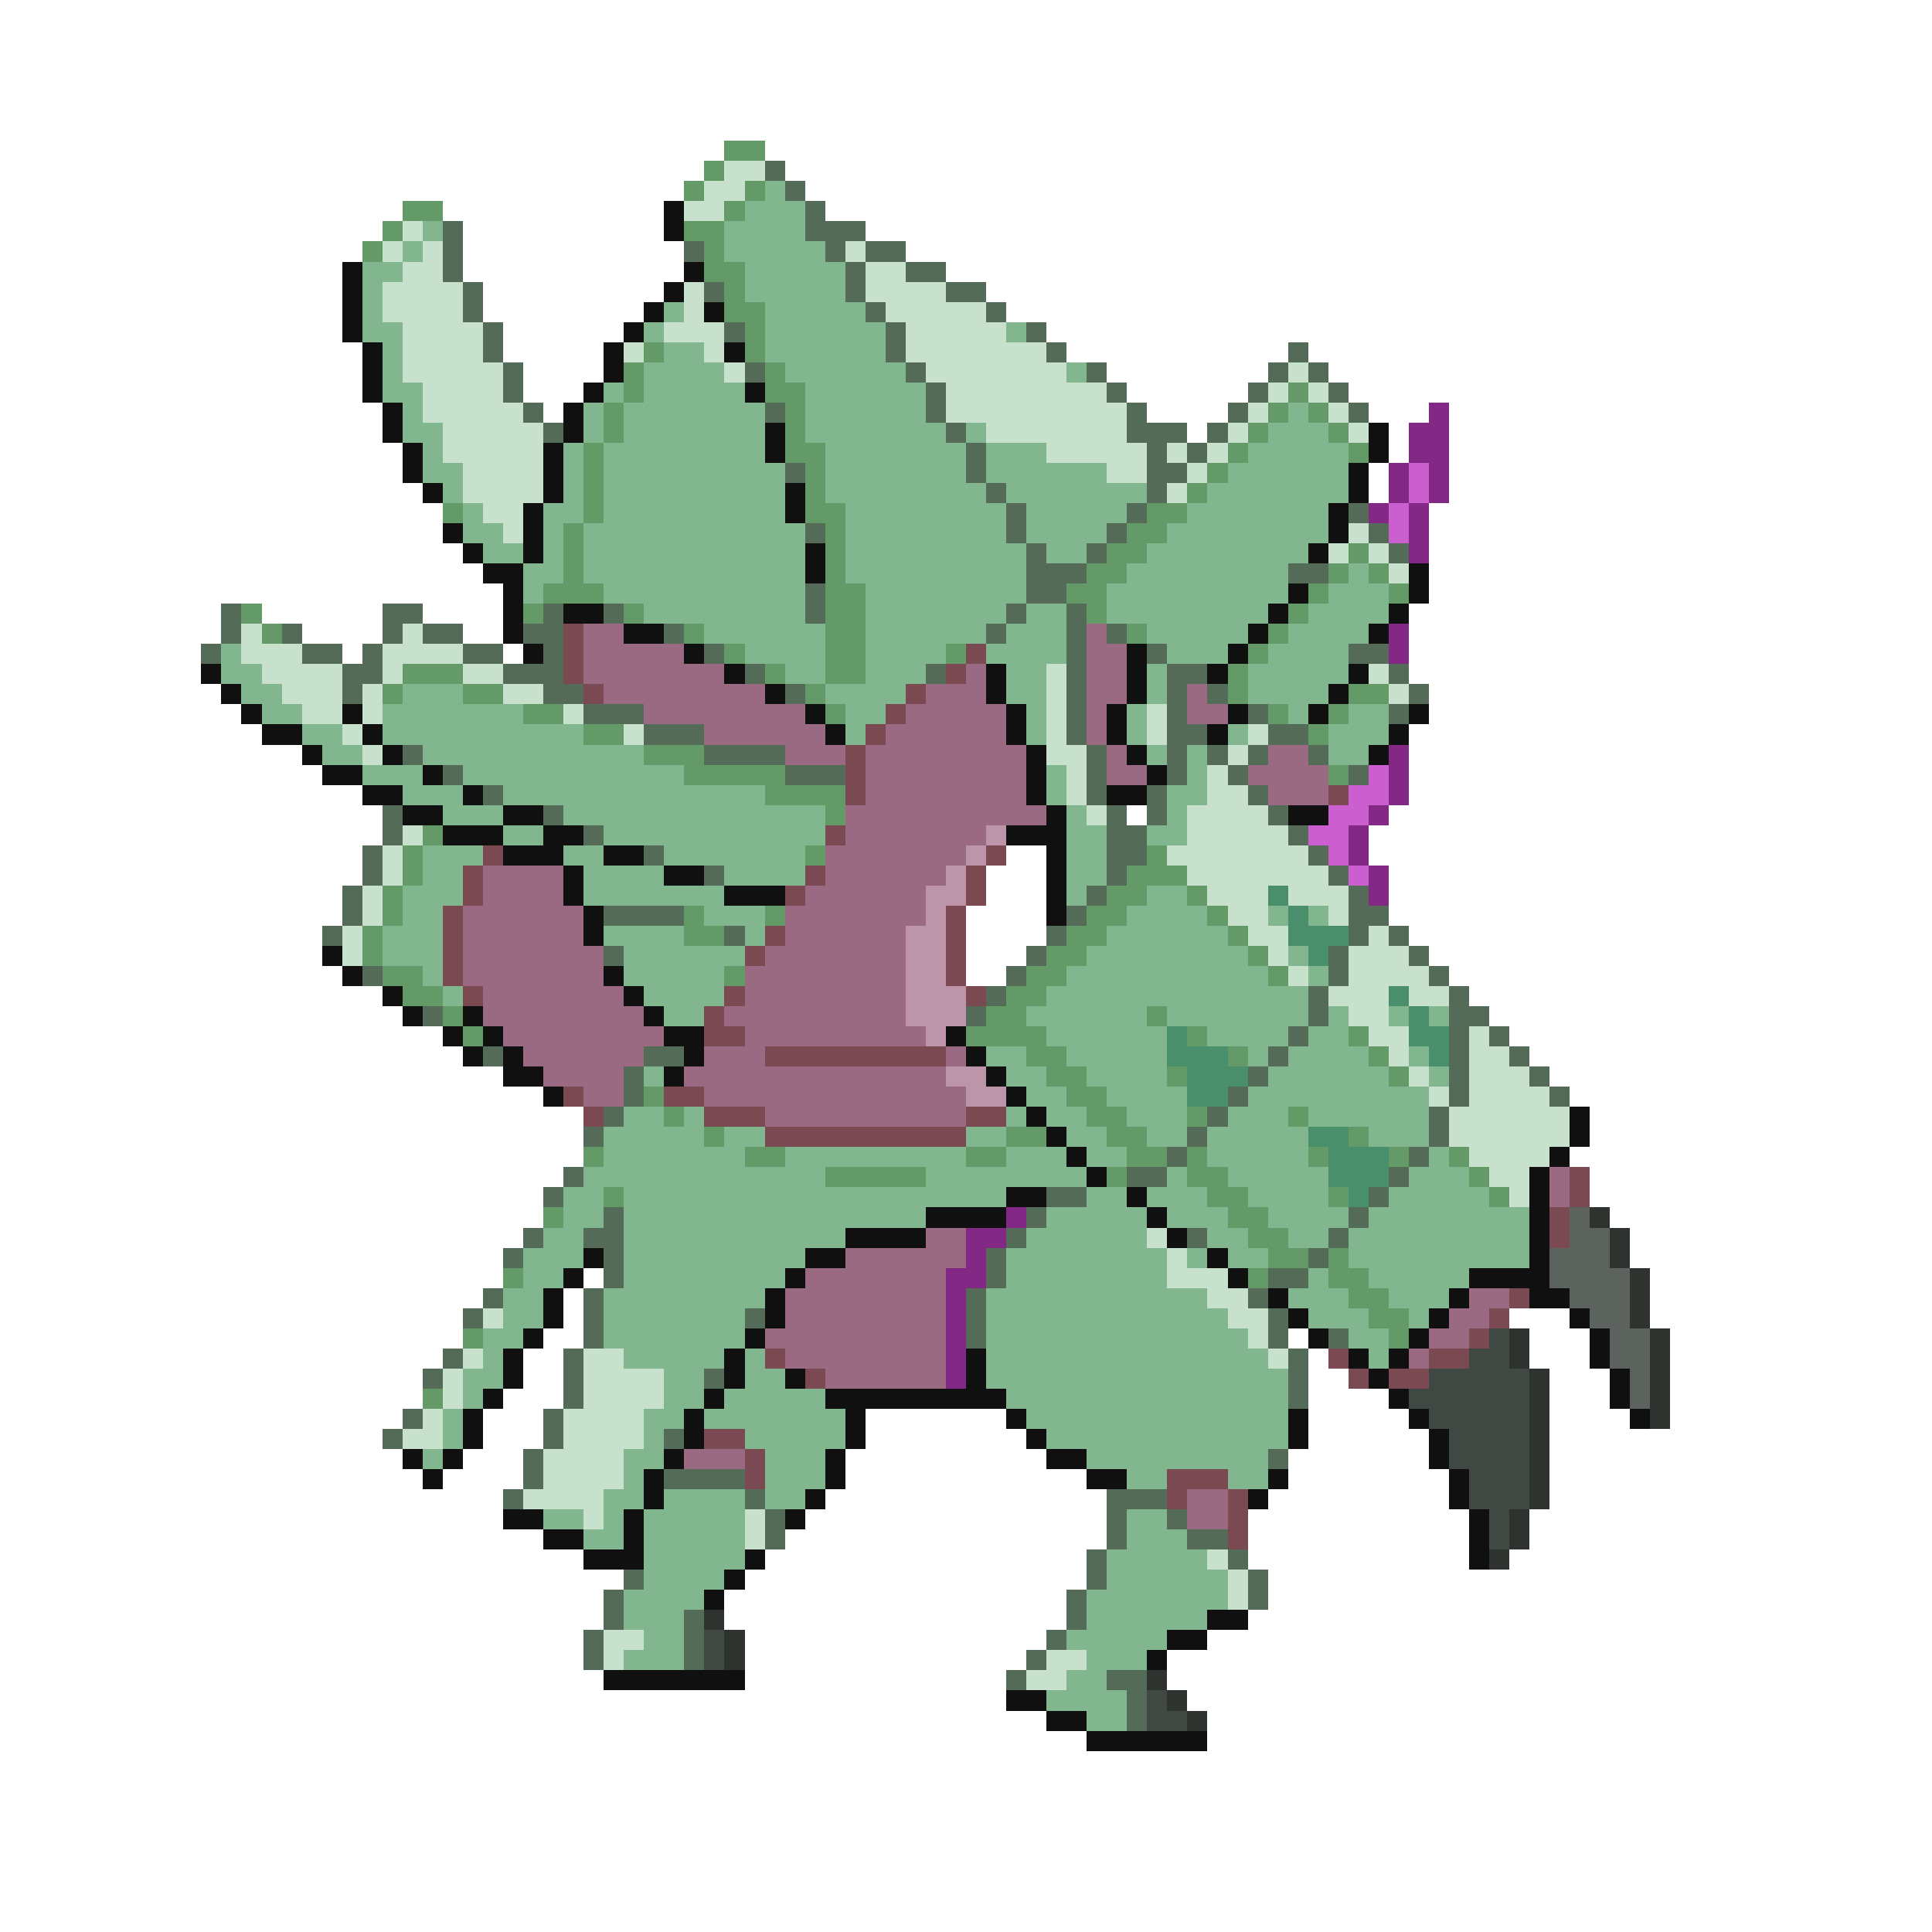 <svg xmlns="http://www.w3.org/2000/svg" viewBox="0 -0.5 96 96" shape-rendering="crispEdges">
<path stroke="#639a67" d="M36 7h2M35 8h1M34 9h1M37 9h1M20 10h2M36 10h1M19 11h1M34 11h2M18 12h1M35 12h1M35 13h2M36 14h1M36 15h2M37 16h1M32 17h1M37 17h1M31 18h1M38 18h1M31 19h1M38 19h2M64 19h1M30 20h1M39 20h1M63 20h1M65 20h1M30 21h1M39 21h1M62 21h1M66 21h1M29 22h1M39 22h2M61 22h1M67 22h1M29 23h1M40 23h1M60 23h1M29 24h1M40 24h1M59 24h1M22 25h1M29 25h1M40 25h2M57 25h2M28 26h1M41 26h1M56 26h2M28 27h1M41 27h1M55 27h2M67 27h1M28 28h1M41 28h1M54 28h2M66 28h1M68 28h1M27 29h3M41 29h2M53 29h2M65 29h1M69 29h1M12 30h1M26 30h1M31 30h1M41 30h2M54 30h1M64 30h1M13 31h1M34 31h1M41 31h2M56 31h1M63 31h1M36 32h1M41 32h2M47 32h1M62 32h1M20 33h3M38 33h1M41 33h2M61 33h1M19 34h1M23 34h2M40 34h1M61 34h1M67 34h2M26 35h2M41 35h1M63 35h1M66 35h1M29 36h2M65 36h1M32 37h3M34 38h5M66 38h1M38 39h4M41 40h1M21 41h1M20 42h1M40 42h1M57 42h1M20 43h1M56 43h3M19 44h1M55 44h2M59 44h1M19 45h1M34 45h1M38 45h1M54 45h2M60 45h1M18 46h1M34 46h2M53 46h2M61 46h1M18 47h1M52 47h2M62 47h1M19 48h2M36 48h1M51 48h2M63 48h1M20 49h2M50 49h2M22 50h1M49 50h2M57 50h1M23 51h1M48 51h4M59 51h1M67 51h1M51 52h2M61 52h1M68 52h1M52 53h2M58 53h1M69 53h1M32 54h1M53 54h2M33 55h1M54 55h2M59 55h1M64 55h1M35 56h1M50 56h2M55 56h2M67 56h1M29 57h1M37 57h2M48 57h2M56 57h2M59 57h1M65 57h1M69 57h1M72 57h1M41 58h5M55 58h1M59 58h2M73 58h1M30 59h1M60 59h2M66 59h1M74 59h1M27 60h1M61 60h2M62 61h2M63 62h2M66 62h1M25 63h1M62 63h1M66 63h2M67 64h2M68 65h2M23 66h1M69 66h1M21 69h1" />
<path stroke="#c8e1cd" d="M36 8h2M35 9h2M34 10h2M20 11h1M19 12h1M21 12h1M42 12h1M20 13h2M43 13h2M19 14h4M34 14h1M43 14h4M19 15h4M34 15h1M44 15h5M20 16h4M33 16h3M45 16h5M20 17h4M31 17h1M35 17h1M45 17h7M20 18h5M36 18h1M46 18h7M64 18h1M21 19h4M47 19h8M63 19h1M65 19h1M21 20h5M47 20h9M62 20h1M66 20h1M22 21h5M49 21h7M61 21h1M67 21h1M22 22h5M52 22h5M58 22h1M60 22h1M23 23h4M55 23h2M59 23h1M23 24h4M58 24h1M24 25h2M25 26h1M67 26h1M66 27h1M68 27h1M69 28h1M12 31h1M20 31h1M12 32h3M19 32h4M13 33h4M19 33h1M23 33h2M52 33h1M68 33h1M14 34h3M18 34h1M25 34h2M52 34h1M69 34h1M15 35h2M18 35h1M28 35h1M52 35h1M57 35h1M17 36h1M31 36h1M52 36h1M57 36h1M62 36h1M18 37h1M52 37h2M61 37h1M53 38h1M60 38h1M53 39h1M60 39h2M54 40h1M59 40h4M20 41h1M59 41h5M19 42h1M58 42h7M19 43h1M59 43h7M18 44h1M60 44h3M64 44h3M18 45h1M61 45h2M66 45h1M17 46h1M62 46h2M68 46h1M17 47h1M63 47h1M67 47h3M64 48h1M67 48h4M66 49h3M70 49h2M67 50h2M68 51h2M73 51h1M69 52h1M73 52h2M70 53h1M73 53h3M71 54h1M73 54h4M72 55h6M72 56h6M73 57h4M74 58h2M75 59h1M57 61h1M58 62h1M58 63h3M60 64h2M24 65h1M61 65h2M62 66h1M23 67h1M29 67h2M63 67h1M22 68h1M29 68h4M22 69h1M29 69h4M21 70h1M28 70h4M20 71h2M28 71h4M27 72h4M27 73h4M26 74h4M29 75h1M37 75h1M37 76h1M60 77h1M61 78h1M61 79h1M30 81h2M30 82h1M52 82h2M51 83h2" />
<path stroke="#546b57" d="M38 8h1M39 9h1M40 10h1M22 11h1M40 11h3M22 12h1M34 12h1M41 12h1M43 12h2M22 13h1M42 13h1M45 13h2M23 14h1M35 14h1M42 14h1M47 14h2M23 15h1M43 15h1M49 15h1M24 16h1M36 16h1M44 16h1M51 16h1M24 17h1M44 17h1M52 17h1M64 17h1M25 18h1M37 18h1M45 18h1M54 18h1M63 18h1M65 18h1M25 19h1M46 19h1M55 19h1M62 19h1M66 19h1M26 20h1M38 20h1M46 20h1M56 20h1M61 20h1M67 20h1M27 21h1M47 21h1M56 21h3M60 21h1M48 22h1M57 22h1M59 22h1M39 23h1M48 23h1M57 23h2M49 24h1M57 24h1M50 25h1M56 25h1M67 25h1M40 26h1M50 26h1M55 26h1M68 26h1M51 27h1M54 27h1M69 27h1M51 28h3M64 28h2M40 29h1M51 29h2M11 30h1M19 30h2M27 30h1M30 30h1M40 30h1M50 30h1M53 30h1M11 31h1M14 31h1M19 31h1M21 31h2M26 31h2M33 31h1M49 31h1M53 31h1M55 31h1M10 32h1M15 32h2M18 32h1M23 32h2M27 32h1M35 32h1M53 32h1M57 32h1M67 32h2M17 33h2M25 33h3M37 33h1M46 33h1M53 33h1M58 33h2M69 33h1M17 34h1M27 34h2M39 34h1M53 34h1M58 34h1M60 34h1M70 34h1M29 35h3M53 35h1M58 35h1M62 35h1M69 35h1M32 36h3M53 36h1M58 36h2M63 36h2M20 37h1M35 37h4M54 37h1M58 37h1M60 37h1M62 37h1M65 37h1M22 38h1M39 38h3M54 38h1M58 38h1M61 38h1M67 38h1M24 39h1M54 39h1M57 39h1M62 39h1M19 40h1M27 40h1M55 40h1M57 40h1M63 40h1M19 41h1M29 41h1M55 41h2M64 41h1M18 42h1M32 42h1M55 42h2M65 42h1M18 43h1M35 43h1M55 43h1M66 43h1M17 44h1M54 44h1M67 44h1M17 45h1M30 45h4M53 45h1M67 45h2M16 46h1M36 46h1M52 46h1M67 46h1M69 46h1M30 47h1M51 47h1M66 47h1M70 47h1M18 48h1M50 48h1M66 48h1M71 48h1M49 49h1M65 49h1M72 49h1M21 50h1M48 50h1M65 50h1M72 50h2M64 51h1M72 51h1M74 51h1M24 52h1M32 52h2M63 52h1M72 52h1M75 52h1M31 53h1M62 53h1M72 53h1M76 53h1M31 54h1M61 54h1M72 54h1M77 54h1M30 55h1M60 55h1M71 55h1M29 56h1M59 56h1M71 56h1M58 57h1M70 57h1M28 58h1M56 58h2M69 58h1M27 59h1M52 59h2M68 59h1M30 60h1M51 60h1M67 60h1M26 61h1M29 61h2M50 61h1M59 61h1M66 61h1M25 62h1M30 62h1M49 62h1M65 62h1M30 63h1M49 63h1M63 63h2M24 64h1M29 64h1M48 64h1M62 64h1M23 65h1M29 65h1M37 65h1M48 65h1M63 65h1M29 66h1M48 66h1M63 66h1M66 66h1M22 67h1M28 67h1M64 67h1M21 68h1M28 68h1M35 68h1M64 68h1M28 69h1M64 69h1M20 70h1M27 70h1M19 71h1M27 71h1M33 71h1M26 72h1M63 72h1M26 73h1M33 73h4M25 74h1M37 74h1M55 74h3M38 75h1M55 75h1M58 75h1M38 76h1M55 76h1M59 76h2M54 77h1M61 77h1M31 78h1M54 78h1M62 78h1M30 79h1M53 79h1M62 79h1M30 80h1M34 80h1M53 80h1M29 81h1M34 81h1M52 81h1M29 82h1M34 82h1M51 82h1M50 83h1M55 83h2M56 84h1M56 85h1" />
<path stroke="#81b68e" d="M38 9h1M37 10h3M21 11h1M36 11h4M20 12h1M36 12h5M18 13h2M37 13h5M18 14h1M37 14h5M18 15h1M33 15h1M38 15h5M18 16h2M32 16h1M38 16h6M50 16h1M19 17h1M33 17h2M38 17h6M19 18h1M32 18h4M39 18h6M53 18h1M19 19h2M30 19h1M32 19h5M40 19h6M20 20h1M29 20h1M31 20h7M40 20h6M64 20h1M20 21h2M29 21h1M31 21h7M40 21h7M48 21h1M63 21h3M21 22h1M28 22h1M30 22h8M41 22h7M49 22h3M62 22h5M21 23h2M28 23h1M30 23h9M41 23h7M49 23h6M61 23h6M22 24h1M28 24h1M30 24h9M41 24h8M50 24h7M60 24h7M23 25h1M27 25h2M30 25h9M42 25h8M51 25h5M59 25h7M23 26h2M27 26h1M29 26h11M42 26h8M51 26h4M58 26h8M24 27h2M27 27h1M29 27h11M42 27h9M52 27h2M57 27h8M26 28h2M29 28h11M42 28h9M56 28h8M67 28h1M26 29h1M30 29h10M43 29h8M55 29h9M66 29h3M32 30h8M43 30h7M51 30h2M55 30h8M65 30h4M35 31h6M43 31h6M50 31h3M57 31h5M64 31h4M11 32h1M37 32h4M43 32h4M49 32h4M58 32h3M63 32h4M11 33h2M39 33h2M43 33h3M50 33h2M57 33h1M62 33h5M12 34h2M20 34h3M41 34h4M50 34h2M57 34h1M62 34h4M13 35h2M19 35h7M42 35h2M51 35h1M56 35h1M64 35h1M67 35h2M15 36h2M19 36h10M42 36h1M51 36h1M56 36h1M61 36h1M66 36h3M16 37h2M21 37h11M57 37h1M59 37h1M66 37h2M18 38h3M23 38h11M52 38h1M59 38h1M20 39h3M25 39h13M52 39h1M58 39h2M22 40h3M28 40h13M53 40h1M58 40h1M25 41h2M30 41h11M53 41h2M57 41h2M21 42h3M28 42h2M33 42h7M53 42h2M21 43h2M29 43h4M36 43h4M53 43h2M20 44h3M29 44h7M53 44h1M57 44h2M20 45h2M35 45h3M56 45h4M63 45h1M65 45h1M19 46h3M30 46h4M37 46h1M55 46h6M19 47h3M31 47h6M54 47h8M64 47h1M21 48h1M31 48h5M53 48h10M65 48h1M22 49h1M32 49h4M52 49h13M33 50h2M51 50h6M58 50h7M66 50h1M69 50h1M71 50h1M52 51h6M60 51h4M65 51h2M49 52h2M53 52h5M62 52h1M64 52h4M70 52h1M32 53h1M50 53h2M54 53h4M63 53h6M71 53h1M51 54h2M55 54h4M62 54h9M31 55h2M34 55h1M50 55h1M52 55h2M56 55h3M61 55h3M65 55h6M30 56h5M36 56h2M48 56h2M53 56h2M57 56h2M60 56h5M68 56h3M30 57h7M39 57h9M50 57h3M54 57h2M60 57h5M71 57h1M29 58h12M46 58h8M58 58h1M61 58h5M70 58h3M28 59h2M31 59h19M54 59h2M57 59h3M62 59h4M69 59h5M28 60h2M31 60h15M52 60h5M58 60h3M63 60h4M68 60h8M27 61h2M31 61h11M51 61h6M60 61h2M64 61h2M67 61h9M26 62h3M31 62h9M50 62h8M59 62h1M61 62h2M67 62h9M26 63h2M31 63h8M50 63h8M65 63h1M68 63h5M25 64h2M30 64h8M49 64h11M64 64h3M69 64h3M25 65h2M30 65h7M49 65h12M65 65h3M70 65h1M24 66h2M30 66h7M49 66h13M67 66h2M24 67h1M31 67h5M37 67h1M49 67h14M68 67h1M23 68h2M33 68h2M37 68h2M49 68h15M23 69h1M33 69h2M36 69h5M50 69h14M22 70h1M32 70h2M35 70h7M51 70h13M22 71h1M32 71h1M37 71h5M52 71h12M21 72h1M31 72h2M38 72h3M54 72h9M31 73h1M38 73h3M56 73h2M61 73h2M30 74h2M33 74h4M38 74h2M27 75h2M30 75h1M32 75h5M56 75h2M29 76h2M32 76h5M56 76h3M32 77h5M55 77h5M32 78h4M55 78h6M31 79h4M54 79h7M31 80h3M54 80h6M32 81h2M53 81h5M31 82h3M54 82h3M53 83h2M52 84h4M54 85h2" />
<path stroke="#101010" d="M33 10h1M33 11h1M17 13h1M34 13h1M17 14h1M33 14h1M17 15h1M32 15h1M35 15h1M17 16h1M31 16h1M18 17h1M30 17h1M36 17h1M18 18h1M30 18h1M18 19h1M29 19h1M37 19h1M19 20h1M28 20h1M19 21h1M28 21h1M38 21h1M68 21h1M20 22h1M27 22h1M38 22h1M68 22h1M20 23h1M27 23h1M67 23h1M21 24h1M27 24h1M39 24h1M67 24h1M26 25h1M39 25h1M66 25h1M22 26h1M26 26h1M66 26h1M23 27h1M26 27h1M40 27h1M65 27h1M24 28h2M40 28h1M70 28h1M25 29h1M64 29h1M70 29h1M25 30h1M28 30h2M63 30h1M69 30h1M25 31h1M31 31h2M62 31h1M68 31h1M26 32h1M34 32h1M56 32h1M61 32h1M10 33h1M36 33h1M49 33h1M56 33h1M60 33h1M67 33h1M11 34h1M38 34h1M49 34h1M56 34h1M66 34h1M12 35h1M17 35h1M40 35h1M50 35h1M55 35h1M61 35h1M65 35h1M70 35h1M13 36h2M18 36h1M41 36h1M50 36h1M55 36h1M60 36h1M69 36h1M15 37h1M19 37h1M51 37h1M56 37h1M68 37h1M16 38h2M21 38h1M51 38h1M57 38h1M18 39h2M23 39h1M51 39h1M55 39h2M20 40h2M25 40h2M52 40h1M64 40h2M22 41h3M27 41h2M50 41h3M25 42h3M30 42h2M52 42h1M28 43h1M33 43h2M52 43h1M28 44h1M36 44h3M52 44h1M29 45h1M52 45h1M29 46h1M16 47h1M17 48h1M30 48h1M19 49h1M31 49h1M20 50h1M23 50h1M32 50h1M22 51h1M24 51h1M33 51h2M47 51h1M23 52h1M25 52h1M34 52h1M48 52h1M25 53h2M33 53h1M49 53h1M27 54h1M50 54h1M51 55h1M78 55h1M52 56h1M78 56h1M53 57h1M77 57h1M54 58h1M76 58h1M50 59h2M56 59h1M76 59h1M46 60h4M57 60h1M76 60h1M42 61h4M58 61h1M76 61h1M29 62h1M40 62h2M60 62h1M76 62h1M28 63h1M39 63h1M61 63h1M73 63h4M27 64h1M38 64h1M63 64h1M72 64h1M76 64h2M27 65h1M38 65h1M64 65h1M71 65h1M78 65h1M26 66h1M37 66h1M65 66h1M70 66h1M79 66h1M25 67h1M36 67h1M48 67h1M67 67h1M69 67h1M79 67h1M25 68h1M36 68h1M39 68h1M48 68h1M68 68h1M80 68h1M24 69h1M35 69h1M41 69h9M69 69h1M80 69h1M23 70h1M34 70h1M42 70h1M50 70h1M64 70h1M70 70h1M81 70h1M23 71h1M34 71h1M42 71h1M51 71h1M64 71h1M71 71h1M20 72h1M22 72h1M33 72h1M41 72h1M52 72h2M71 72h1M21 73h1M32 73h1M41 73h1M54 73h2M63 73h1M72 73h1M32 74h1M40 74h1M62 74h1M72 74h1M25 75h2M31 75h1M39 75h1M73 75h1M27 76h2M31 76h1M73 76h1M29 77h3M37 77h1M73 77h1M36 78h1M35 79h1M60 80h2M58 81h2M57 82h1M30 83h7M50 84h2M52 85h2M54 86h6" />
<path stroke="#842886" d="M71 20h1M70 21h2M70 22h2M69 23h1M71 23h1M69 24h1M71 24h1M68 25h1M70 25h1M70 26h1M70 27h1M69 31h1M69 32h1M69 37h1M69 38h1M69 39h1M68 40h1M67 41h1M67 42h1M68 43h1M68 44h1M50 60h1M48 61h2M48 62h1M47 63h2M47 64h1M47 65h1M47 66h1M47 67h1M47 68h1" />
<path stroke="#cc5fcf" d="M70 23h1M70 24h1M69 25h1M69 26h1M68 38h1M67 39h2M66 40h2M65 41h2M66 42h1M67 43h1" />
<path stroke="#7a4952" d="M28 31h1M28 32h1M48 32h1M28 33h1M47 33h1M29 34h1M45 34h1M44 35h1M43 36h1M42 37h1M42 38h1M42 39h1M66 39h1M41 41h1M24 42h1M49 42h1M23 43h1M40 43h1M48 43h1M23 44h1M39 44h1M48 44h1M22 45h1M47 45h1M22 46h1M38 46h1M47 46h1M22 47h1M37 47h1M47 47h1M22 48h1M47 48h1M23 49h1M36 49h1M48 49h1M35 50h1M35 51h2M38 52h9M28 54h1M33 54h2M29 55h1M35 55h3M48 55h2M38 56h10M78 58h1M78 59h1M77 60h1M77 61h1M75 64h1M74 65h1M73 66h1M38 67h1M66 67h1M71 67h2M40 68h1M67 68h1M69 68h2M35 71h2M37 72h1M37 73h1M58 73h3M58 74h1M61 74h1M61 75h1M61 76h1" />
<path stroke="#9a6982" d="M29 31h2M54 31h1M29 32h5M54 32h2M29 33h7M48 33h1M54 33h2M30 34h8M46 34h3M54 34h2M59 34h1M32 35h8M45 35h5M54 35h1M59 35h2M35 36h6M44 36h6M54 36h1M39 37h3M43 37h8M55 37h1M63 37h2M43 38h8M55 38h2M62 38h4M43 39h8M63 39h3M42 40h10M42 41h7M41 42h7M24 43h4M41 43h6M24 44h4M40 44h6M23 45h6M39 45h7M23 46h6M39 46h6M23 47h7M38 47h7M23 48h7M37 48h8M24 49h7M37 49h8M24 50h8M36 50h9M25 51h8M37 51h9M26 52h6M35 52h3M47 52h1M27 53h4M34 53h13M29 54h2M35 54h13M38 55h10M77 58h1M77 59h1M46 61h2M42 62h6M40 63h7M39 64h8M73 64h2M39 65h8M72 65h2M38 66h9M71 66h2M39 67h8M70 67h1M41 68h6M34 72h3M59 74h2M59 75h2" />
<path stroke="#bd95a8" d="M49 41h1M48 42h1M47 43h1M46 44h2M46 45h1M45 46h2M45 47h2M45 48h2M45 49h3M45 50h3M46 51h1M47 53h2M48 54h2" />
<path stroke="#498f6c" d="M63 44h1M64 45h1M64 46h3M65 47h1M69 49h1M70 50h1M58 51h1M70 51h2M58 52h3M71 52h1M59 53h3M59 54h2M65 56h2M66 57h3M66 58h3M67 59h1" />
<path stroke="#5c635e" d="M78 60h1M78 61h2M77 62h3M77 63h4M78 64h3M79 65h2M80 66h2M80 67h2M81 68h1M81 69h1" />
<path stroke="#2f3330" d="M79 60h1M80 61h1M80 62h1M81 63h1M81 64h1M81 65h1M75 66h1M82 66h1M75 67h1M82 67h1M76 68h1M82 68h1M76 69h1M82 69h1M76 70h1M82 70h1M76 71h1M76 72h1M76 73h1M76 74h1M75 75h1M75 76h1M74 77h1M35 80h1M36 81h1M36 82h1M57 83h1M58 84h1M59 85h1" />
<path stroke="#404843" d="M74 66h1M73 67h2M71 68h5M70 69h6M71 70h5M72 71h4M72 72h4M73 73h3M73 74h3M74 75h1M74 76h1M35 81h1M35 82h1M57 84h1M57 85h2" />
</svg>